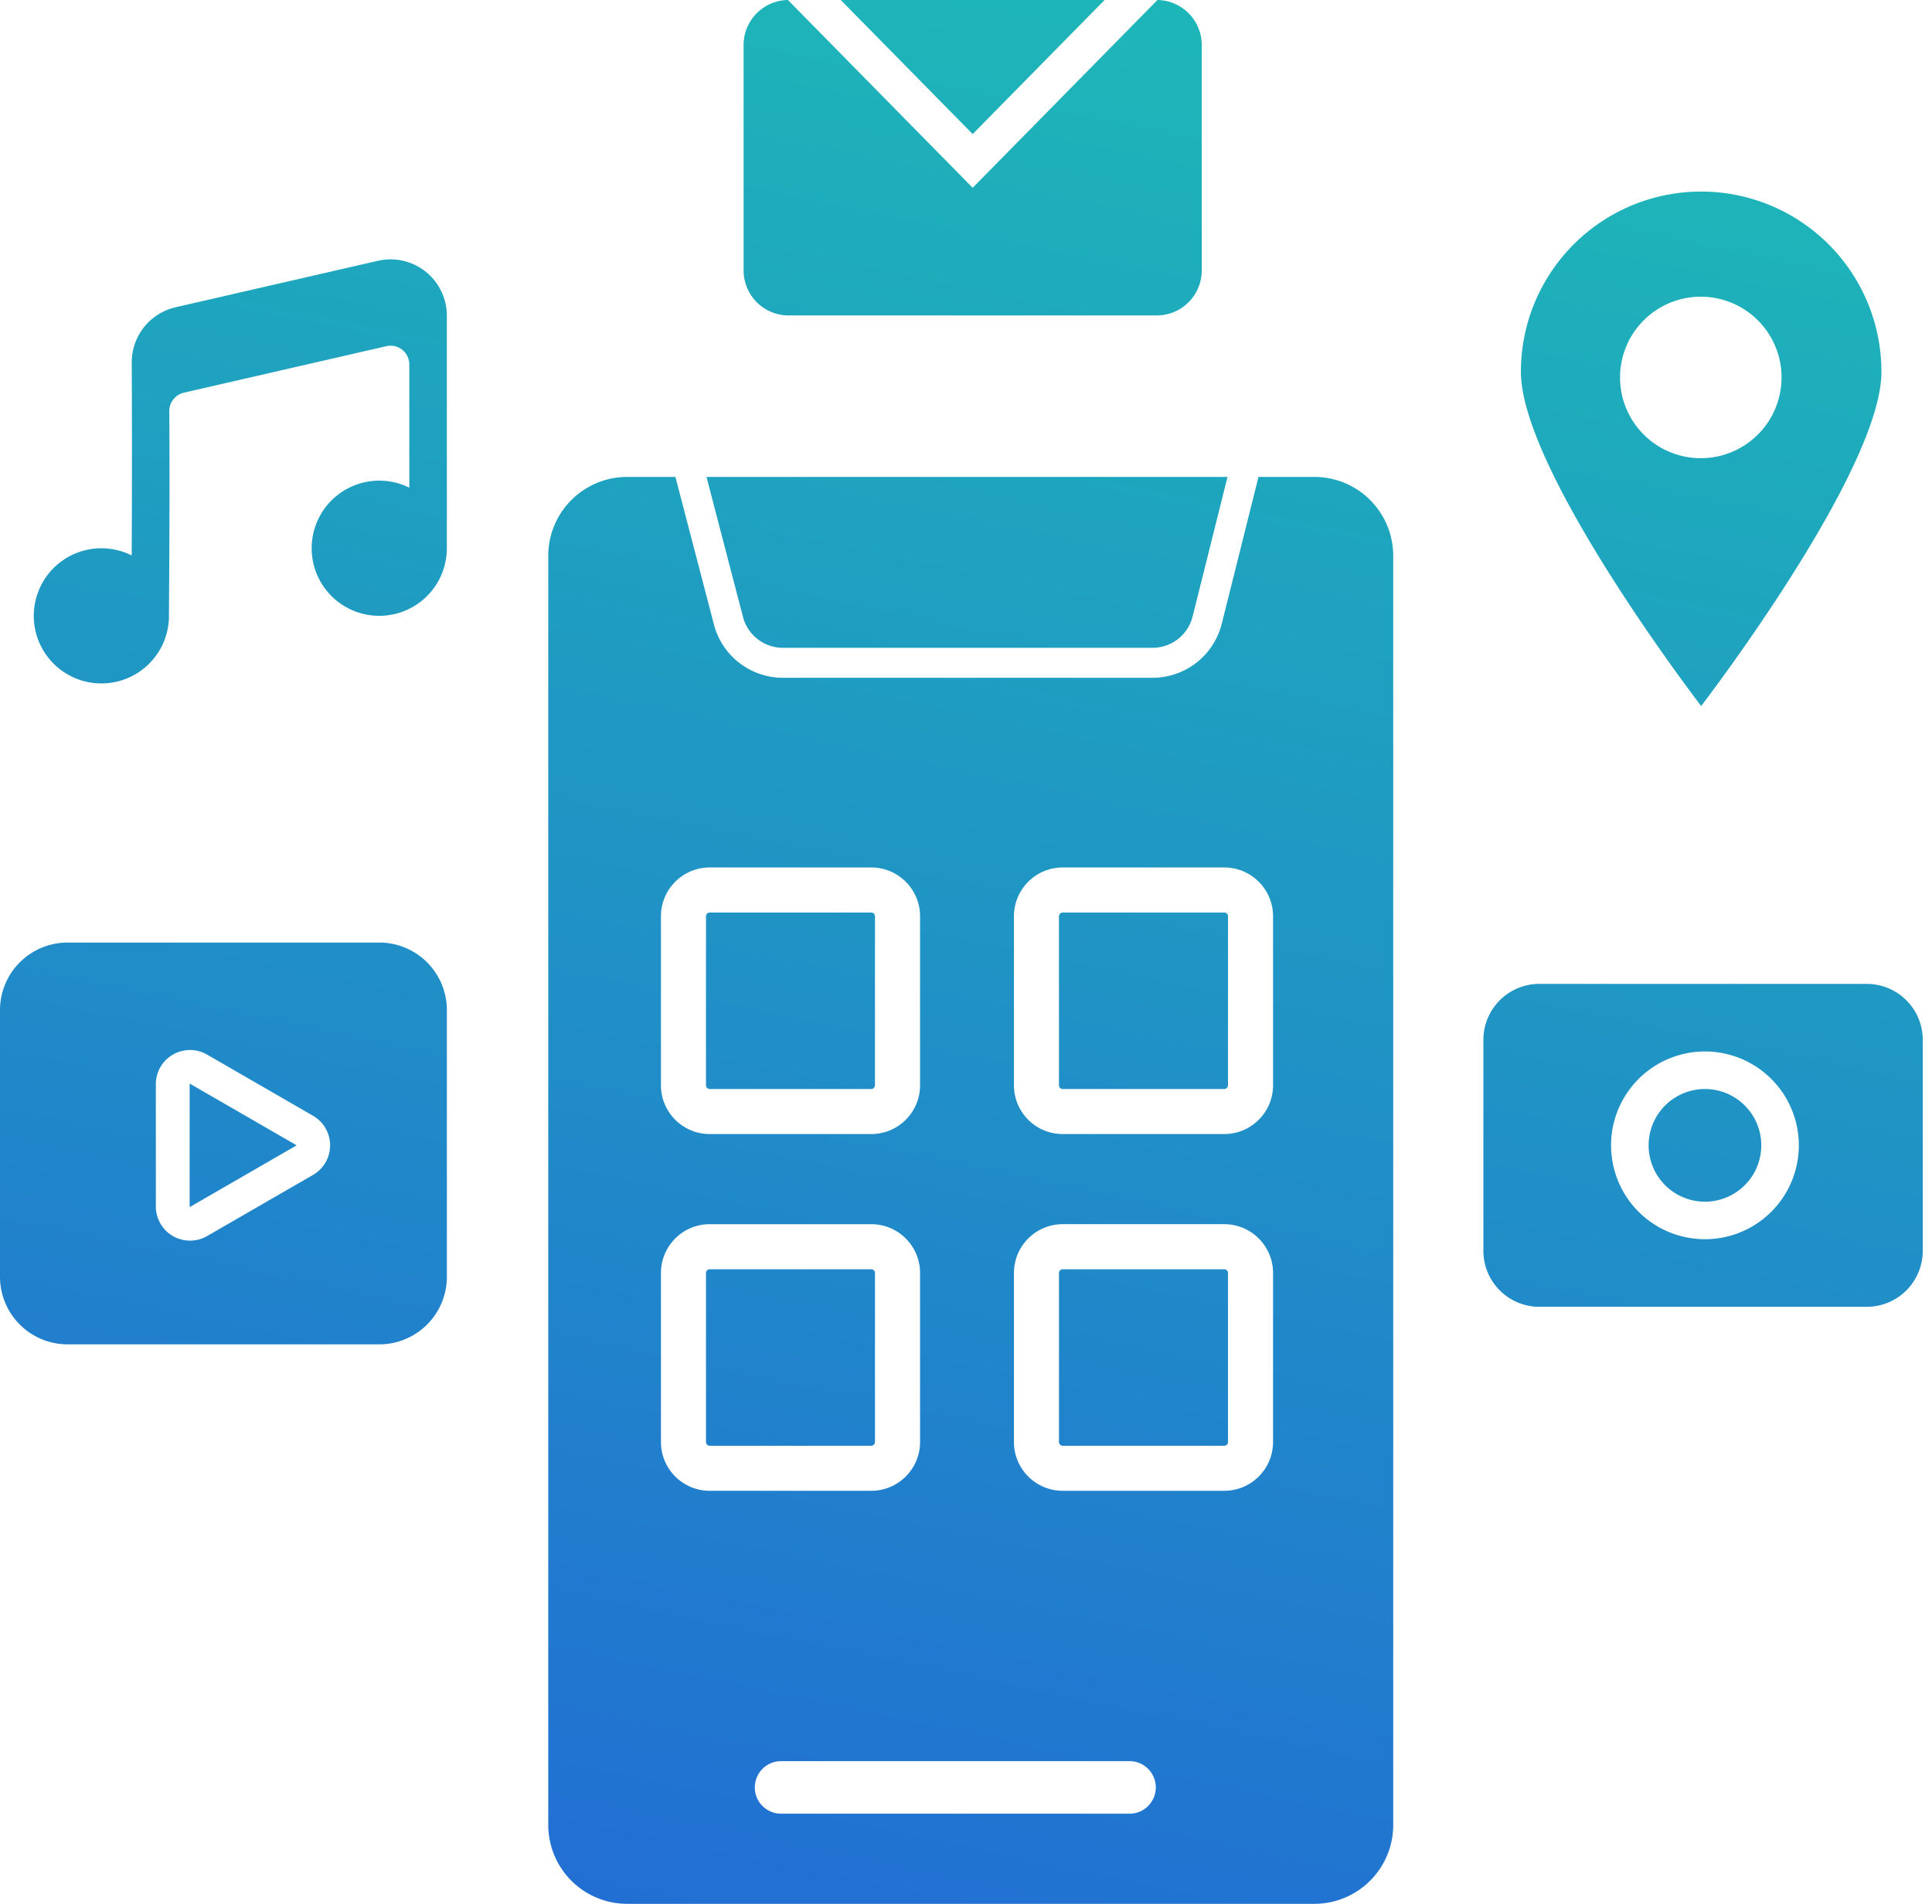 <svg width="69" height="68" fill="none" xmlns="http://www.w3.org/2000/svg"><path fill-rule="evenodd" clip-rule="evenodd" d="M28.14 0l6.598 6.707L41.338 0a1.61 1.61 0 011.582 1.61v8.047c0 .889-.72 1.61-1.61 1.61H28.167a1.61 1.61 0 01-1.61-1.61V1.609c0-.88.706-1.594 1.583-1.609zm1.887 0l4.711 4.789L39.45 0h-9.423zM14.618 13.018c0-.43-.4-.75-.82-.653l-7.227 1.66a.677.677 0 00-.525.667c.017 2.407.004 4.632-.005 6.072l-.005.694v.003c0 .228-.002.369-.002.402h-.003a2.414 2.414 0 11-1.328-2.024 665.2 665.2 0 00.002-6.881 2.019 2.019 0 011.565-1.983l7.227-1.66a2.012 2.012 0 012.462 1.96v8.308a2.414 2.414 0 11-1.34-2.163v-4.402zM0 36.08a2.414 2.414 0 012.414-2.414h11.132a2.414 2.414 0 012.414 2.414v9.523a2.414 2.414 0 01-2.414 2.414H2.414A2.414 2.414 0 010 45.602v-9.523zm6.793 2.633a.013.013 0 00-.02.012v4.367c0 .01.011.017.02.012l3.782-2.184a.013.013 0 000-.023l-3.782-2.184zm4.386 3.253l-3.782 2.183a1.22 1.22 0 01-1.831-1.057v-4.367a1.22 1.22 0 011.83-1.057l3.783 2.184a1.22 1.22 0 010 2.114zm41.799-4.824a2 2 0 012-2H66.67a2 2 0 012 2v7.534a2 2 0 01-2 2H54.978a2 2 0 01-2-2V37.14zm7.913 1.755a2.012 2.012 0 100 4.024 2.012 2.012 0 000-4.024zm-3.353 2.012a3.353 3.353 0 116.706 0 3.353 3.353 0 01-6.706 0zm3.218-15.692s6.438-8.381 6.438-11.937a6.438 6.438 0 10-12.876 0c0 3.556 6.438 11.937 6.438 11.937zm-.067-8.852a2.884 2.884 0 100-5.767 2.884 2.884 0 000 5.767zm-36.567.67h-1.725a2.817 2.817 0 00-2.816 2.817v45.333A2.817 2.817 0 0022.397 68h24.544a2.817 2.817 0 002.817-2.816V19.85a2.817 2.817 0 00-2.817-2.816h-1.995l-1.312 5.245a2.549 2.549 0 01-2.472 1.93H27.963a2.548 2.548 0 01-2.466-1.905l-1.375-5.27zm1.11 0H43.84l-1.247 4.986a1.475 1.475 0 01-1.43 1.117h-13.2a1.475 1.475 0 01-1.428-1.103l-1.303-5zm5.883 13.949h-5.767c-.963 0-1.743.78-1.743 1.744v6.035c0 .963.78 1.743 1.743 1.743h5.767c.963 0 1.744-.78 1.744-1.743v-6.035c0-.963-.78-1.744-1.744-1.744zm-5.901 1.744a.133.133 0 01.134-.134h5.767c.074 0 .134.06.134.134v6.035c0 .074-.06.134-.134.134h-5.767a.134.134 0 01-.134-.134v-6.035zm.134 10.997h5.767c.963 0 1.744.781 1.744 1.744v6.035c0 .963-.78 1.744-1.744 1.744h-5.767c-.963 0-1.743-.78-1.743-1.744v-6.035c0-.963.78-1.744 1.743-1.744zm0 1.61a.134.134 0 00-.134.134v6.035c0 .074.06.135.134.135h5.767a.134.134 0 00.134-.135v-6.035a.134.134 0 00-.134-.134h-5.767zm18.374-14.351h-5.767c-.963 0-1.743.78-1.743 1.744v6.035c0 .963.78 1.743 1.743 1.743h5.767c.963 0 1.744-.78 1.744-1.743v-6.035c0-.963-.78-1.744-1.744-1.744zm-5.9 1.744c0-.074.06-.134.133-.134h5.767c.075 0 .135.06.135.134v6.035c0 .074-.06.134-.135.134h-5.767a.135.135 0 01-.049-.01l-.016-.007a.134.134 0 01-.07-.117v-6.035zm.133 10.997h5.767c.963 0 1.744.781 1.744 1.744v6.035c0 .963-.78 1.744-1.744 1.744h-5.767c-.963 0-1.743-.78-1.743-1.744v-6.035c0-.963.78-1.744 1.743-1.744zm0 1.61a.133.133 0 00-.134.134v6.035c0 .074.06.135.134.135h5.767a.135.135 0 00.135-.135v-6.035a.134.134 0 00-.135-.134h-5.767zM26.958 63.842c0-.518.42-.938.938-.938H40.37a.939.939 0 010 1.877H27.896a.939.939 0 01-.939-.939z" fill="url(#paint0_linear)"/><defs><linearGradient id="paint0_linear" x1="5.568" y1="70.506" x2="22.808" y2="-11.859" gradientUnits="userSpaceOnUse"><stop stop-color="#2269D5"/><stop offset="1" stop-color="#1DBEB5"/></linearGradient></defs></svg>